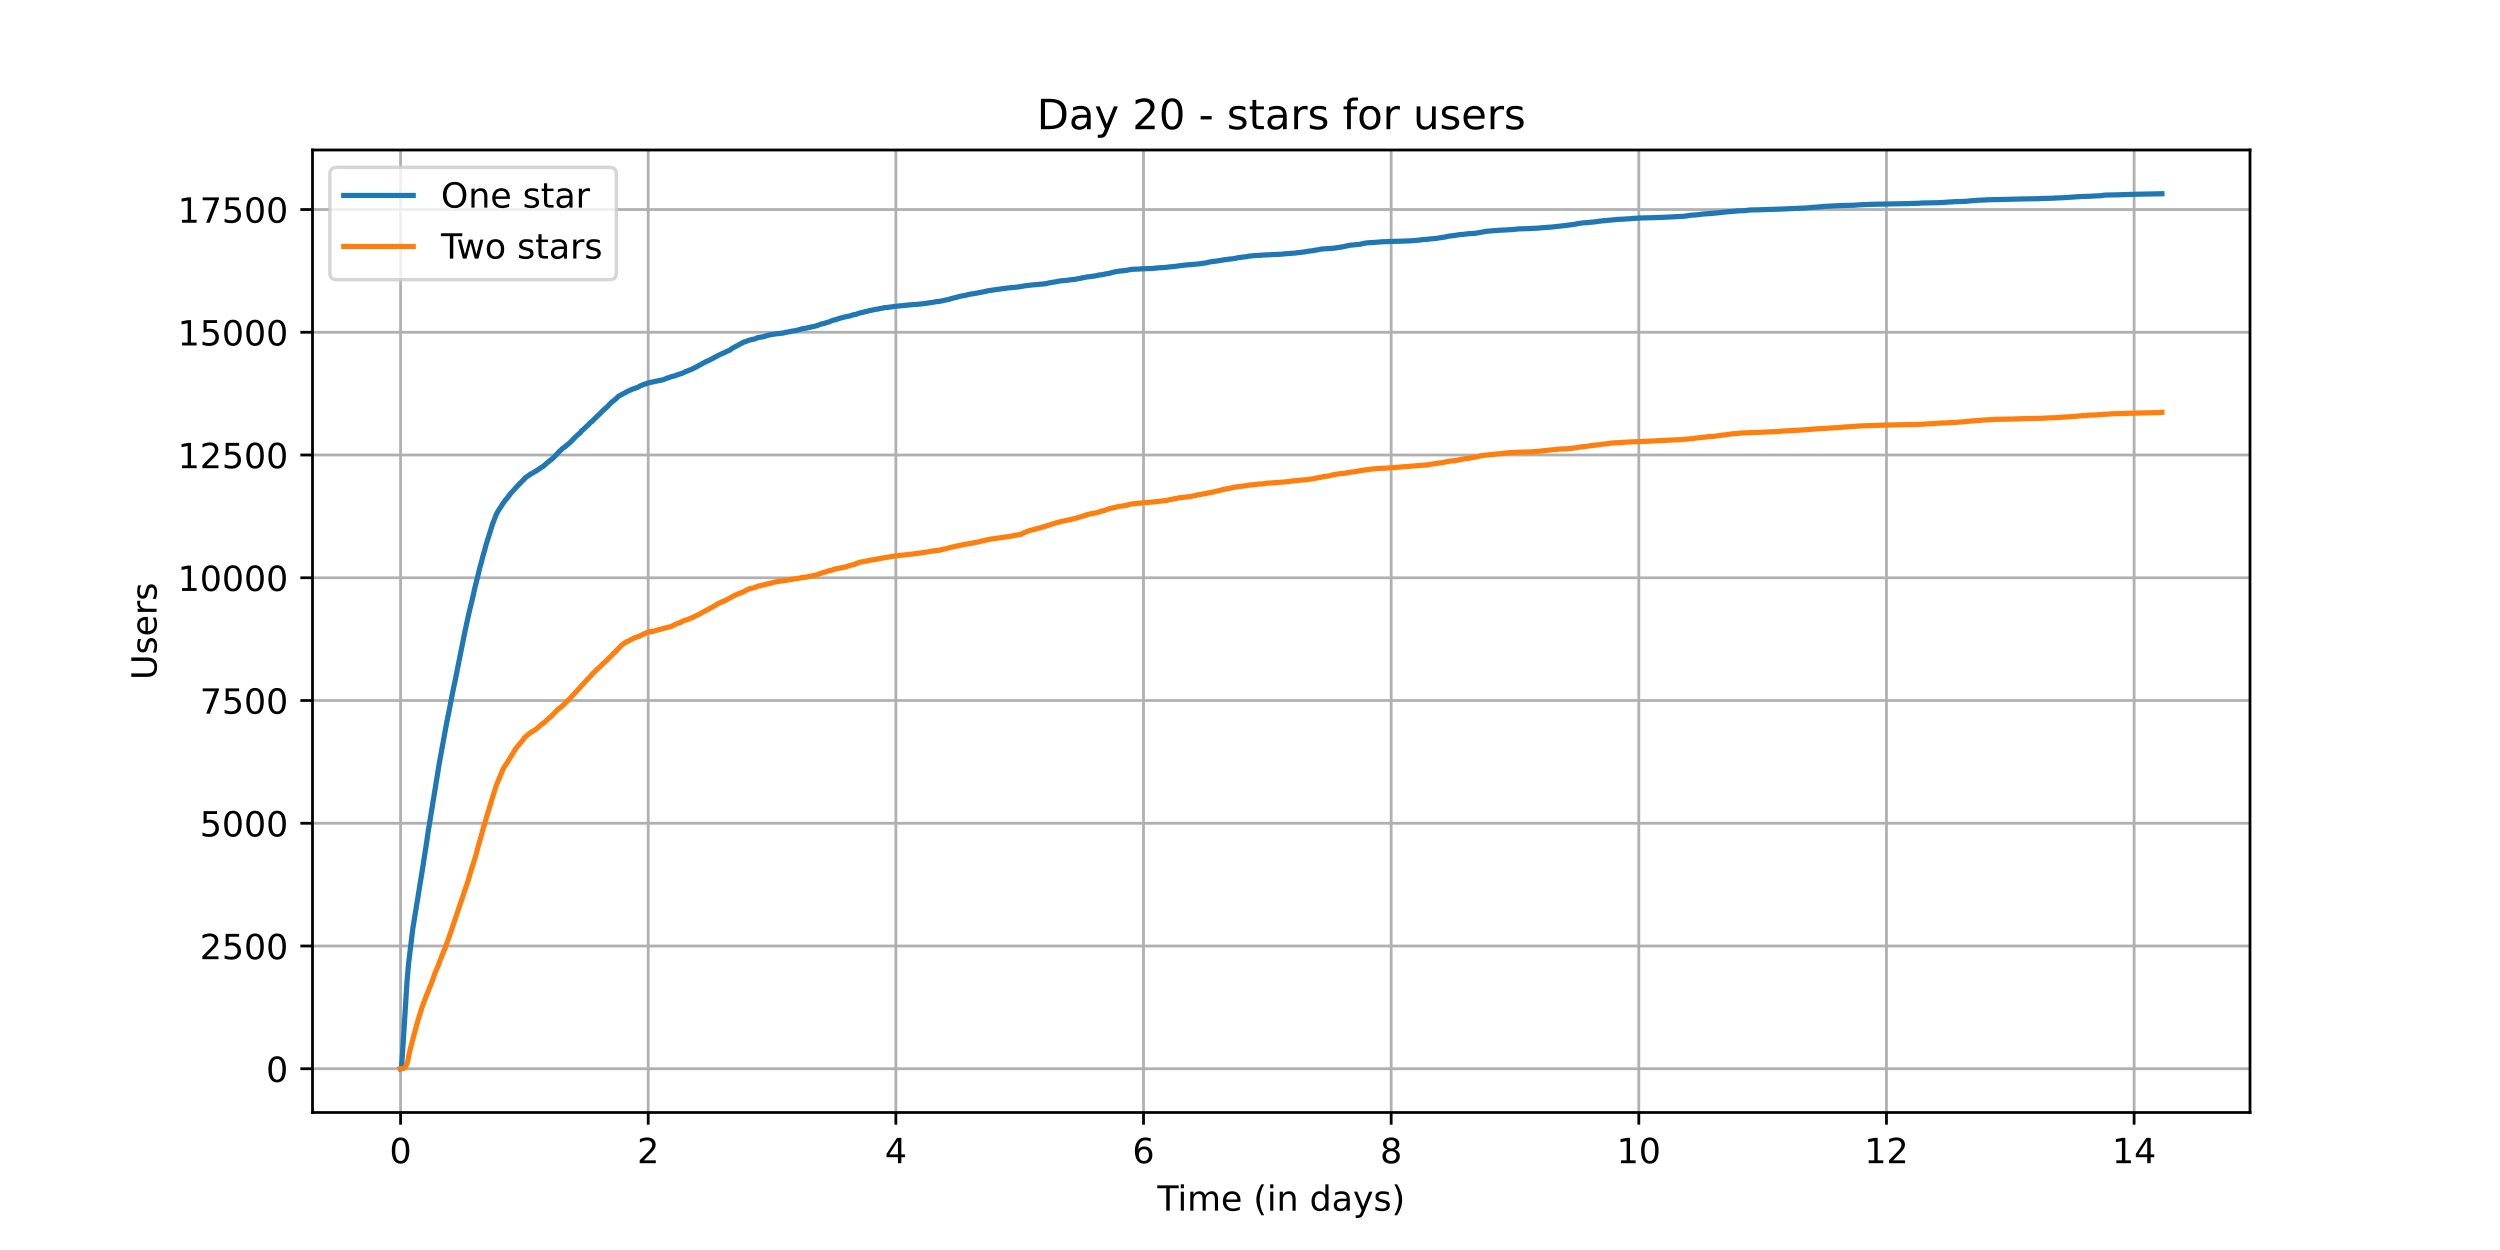 <?xml version="1.0" encoding="utf-8" standalone="no"?>
<!DOCTYPE svg PUBLIC "-//W3C//DTD SVG 1.1//EN"
  "http://www.w3.org/Graphics/SVG/1.1/DTD/svg11.dtd">
<!-- Created with matplotlib (https://matplotlib.org/) -->
<svg height="360pt" version="1.1" viewBox="0 0 720 360" width="720pt" xmlns="http://www.w3.org/2000/svg" xmlns:xlink="http://www.w3.org/1999/xlink">
 <defs>
  <style type="text/css">*{stroke-linecap:butt;stroke-linejoin:round;}</style>
 </defs>
 <g id="figure_1">
  <g id="patch_1">
   <path d="M 0 360 
L 720 360 
L 720 0 
L 0 0 
z
" style="fill:#ffffff;"/>
  </g>
  <g id="axes_1">
   <g id="patch_2">
    <path d="M 90 320.4 
L 648 320.4 
L 648 43.2 
L 90 43.2 
z
" style="fill:#ffffff;"/>
   </g>
   <g id="matplotlib.axis_1">
    <g id="xtick_1">
     <g id="line2d_1">
      <path clip-path="url(#p7d6aa1e57a)" d="M 115.364 320.4 
L 115.364 43.2 
" style="fill:none;stroke:#b0b0b0;stroke-linecap:square;stroke-width:0.8;"/>
     </g>
     <g id="line2d_2">
      <defs>
       <path d="M 0 0 
L 0 3.5 
" id="m894e9e14ab" style="stroke:#000000;stroke-width:0.8;"/>
      </defs>
      <g>
       <use style="stroke:#000000;stroke-width:0.8;" x="115.364" xlink:href="#m894e9e14ab" y="320.4"/>
      </g>
     </g>
     <g id="text_1">
      <!-- 0 -->
      <g transform="translate(112.182 334.998)scale(0.1 -0.1)">
       <defs>
        <path d="M 31.781 66.406 
Q 24.172 66.406 20.328 58.906 
Q 16.5 51.422 16.5 36.375 
Q 16.5 21.391 20.328 13.891 
Q 24.172 6.391 31.781 6.391 
Q 39.453 6.391 43.281 13.891 
Q 47.125 21.391 47.125 36.375 
Q 47.125 51.422 43.281 58.906 
Q 39.453 66.406 31.781 66.406 
z
M 31.781 74.219 
Q 44.047 74.219 50.516 64.516 
Q 56.984 54.828 56.984 36.375 
Q 56.984 17.969 50.516 8.266 
Q 44.047 -1.422 31.781 -1.422 
Q 19.531 -1.422 13.062 8.266 
Q 6.594 17.969 6.594 36.375 
Q 6.594 54.828 13.062 64.516 
Q 19.531 74.219 31.781 74.219 
z
" id="DejaVuSans-48"/>
       </defs>
       <use xlink:href="#DejaVuSans-48"/>
      </g>
     </g>
    </g>
    <g id="xtick_2">
     <g id="line2d_3">
      <path clip-path="url(#p7d6aa1e57a)" d="M 186.687 320.4 
L 186.687 43.2 
" style="fill:none;stroke:#b0b0b0;stroke-linecap:square;stroke-width:0.8;"/>
     </g>
     <g id="line2d_4">
      <g>
       <use style="stroke:#000000;stroke-width:0.8;" x="186.687" xlink:href="#m894e9e14ab" y="320.4"/>
      </g>
     </g>
     <g id="text_2">
      <!-- 2 -->
      <g transform="translate(183.505 334.998)scale(0.1 -0.1)">
       <defs>
        <path d="M 19.188 8.297 
L 53.609 8.297 
L 53.609 0 
L 7.328 0 
L 7.328 8.297 
Q 12.938 14.109 22.625 23.891 
Q 32.328 33.688 34.812 36.531 
Q 39.547 41.844 41.422 45.531 
Q 43.312 49.219 43.312 52.781 
Q 43.312 58.594 39.234 62.25 
Q 35.156 65.922 28.609 65.922 
Q 23.969 65.922 18.812 64.312 
Q 13.672 62.703 7.812 59.422 
L 7.812 69.391 
Q 13.766 71.781 18.938 73 
Q 24.125 74.219 28.422 74.219 
Q 39.75 74.219 46.484 68.547 
Q 53.219 62.891 53.219 53.422 
Q 53.219 48.922 51.531 44.891 
Q 49.859 40.875 45.406 35.406 
Q 44.188 33.984 37.641 27.219 
Q 31.109 20.453 19.188 8.297 
z
" id="DejaVuSans-50"/>
       </defs>
       <use xlink:href="#DejaVuSans-50"/>
      </g>
     </g>
    </g>
    <g id="xtick_3">
     <g id="line2d_5">
      <path clip-path="url(#p7d6aa1e57a)" d="M 258.009 320.4 
L 258.009 43.2 
" style="fill:none;stroke:#b0b0b0;stroke-linecap:square;stroke-width:0.8;"/>
     </g>
     <g id="line2d_6">
      <g>
       <use style="stroke:#000000;stroke-width:0.8;" x="258.009" xlink:href="#m894e9e14ab" y="320.4"/>
      </g>
     </g>
     <g id="text_3">
      <!-- 4 -->
      <g transform="translate(254.828 334.998)scale(0.1 -0.1)">
       <defs>
        <path d="M 37.797 64.312 
L 12.891 25.391 
L 37.797 25.391 
z
M 35.203 72.906 
L 47.609 72.906 
L 47.609 25.391 
L 58.016 25.391 
L 58.016 17.188 
L 47.609 17.188 
L 47.609 0 
L 37.797 0 
L 37.797 17.188 
L 4.891 17.188 
L 4.891 26.703 
z
" id="DejaVuSans-52"/>
       </defs>
       <use xlink:href="#DejaVuSans-52"/>
      </g>
     </g>
    </g>
    <g id="xtick_4">
     <g id="line2d_7">
      <path clip-path="url(#p7d6aa1e57a)" d="M 329.332 320.4 
L 329.332 43.2 
" style="fill:none;stroke:#b0b0b0;stroke-linecap:square;stroke-width:0.8;"/>
     </g>
     <g id="line2d_8">
      <g>
       <use style="stroke:#000000;stroke-width:0.8;" x="329.332" xlink:href="#m894e9e14ab" y="320.4"/>
      </g>
     </g>
     <g id="text_4">
      <!-- 6 -->
      <g transform="translate(326.151 334.998)scale(0.1 -0.1)">
       <defs>
        <path d="M 33.016 40.375 
Q 26.375 40.375 22.484 35.828 
Q 18.609 31.297 18.609 23.391 
Q 18.609 15.531 22.484 10.953 
Q 26.375 6.391 33.016 6.391 
Q 39.656 6.391 43.531 10.953 
Q 47.406 15.531 47.406 23.391 
Q 47.406 31.297 43.531 35.828 
Q 39.656 40.375 33.016 40.375 
z
M 52.594 71.297 
L 52.594 62.312 
Q 48.875 64.062 45.094 64.984 
Q 41.312 65.922 37.594 65.922 
Q 27.828 65.922 22.672 59.328 
Q 17.531 52.734 16.797 39.406 
Q 19.672 43.656 24.016 45.922 
Q 28.375 48.188 33.594 48.188 
Q 44.578 48.188 50.953 41.516 
Q 57.328 34.859 57.328 23.391 
Q 57.328 12.156 50.688 5.359 
Q 44.047 -1.422 33.016 -1.422 
Q 20.359 -1.422 13.672 8.266 
Q 6.984 17.969 6.984 36.375 
Q 6.984 53.656 15.188 63.938 
Q 23.391 74.219 37.203 74.219 
Q 40.922 74.219 44.703 73.484 
Q 48.484 72.75 52.594 71.297 
z
" id="DejaVuSans-54"/>
       </defs>
       <use xlink:href="#DejaVuSans-54"/>
      </g>
     </g>
    </g>
    <g id="xtick_5">
     <g id="line2d_9">
      <path clip-path="url(#p7d6aa1e57a)" d="M 400.655 320.4 
L 400.655 43.2 
" style="fill:none;stroke:#b0b0b0;stroke-linecap:square;stroke-width:0.8;"/>
     </g>
     <g id="line2d_10">
      <g>
       <use style="stroke:#000000;stroke-width:0.8;" x="400.655" xlink:href="#m894e9e14ab" y="320.4"/>
      </g>
     </g>
     <g id="text_5">
      <!-- 8 -->
      <g transform="translate(397.474 334.998)scale(0.1 -0.1)">
       <defs>
        <path d="M 31.781 34.625 
Q 24.75 34.625 20.719 30.859 
Q 16.703 27.094 16.703 20.516 
Q 16.703 13.922 20.719 10.156 
Q 24.75 6.391 31.781 6.391 
Q 38.812 6.391 42.859 10.172 
Q 46.922 13.969 46.922 20.516 
Q 46.922 27.094 42.891 30.859 
Q 38.875 34.625 31.781 34.625 
z
M 21.922 38.812 
Q 15.578 40.375 12.031 44.719 
Q 8.5 49.078 8.5 55.328 
Q 8.5 64.062 14.719 69.141 
Q 20.953 74.219 31.781 74.219 
Q 42.672 74.219 48.875 69.141 
Q 55.078 64.062 55.078 55.328 
Q 55.078 49.078 51.531 44.719 
Q 48 40.375 41.703 38.812 
Q 48.828 37.156 52.797 32.312 
Q 56.781 27.484 56.781 20.516 
Q 56.781 9.906 50.312 4.234 
Q 43.844 -1.422 31.781 -1.422 
Q 19.734 -1.422 13.25 4.234 
Q 6.781 9.906 6.781 20.516 
Q 6.781 27.484 10.781 32.312 
Q 14.797 37.156 21.922 38.812 
z
M 18.312 54.391 
Q 18.312 48.734 21.844 45.562 
Q 25.391 42.391 31.781 42.391 
Q 38.141 42.391 41.719 45.562 
Q 45.312 48.734 45.312 54.391 
Q 45.312 60.062 41.719 63.234 
Q 38.141 66.406 31.781 66.406 
Q 25.391 66.406 21.844 63.234 
Q 18.312 60.062 18.312 54.391 
z
" id="DejaVuSans-56"/>
       </defs>
       <use xlink:href="#DejaVuSans-56"/>
      </g>
     </g>
    </g>
    <g id="xtick_6">
     <g id="line2d_11">
      <path clip-path="url(#p7d6aa1e57a)" d="M 471.978 320.4 
L 471.978 43.2 
" style="fill:none;stroke:#b0b0b0;stroke-linecap:square;stroke-width:0.8;"/>
     </g>
     <g id="line2d_12">
      <g>
       <use style="stroke:#000000;stroke-width:0.8;" x="471.978" xlink:href="#m894e9e14ab" y="320.4"/>
      </g>
     </g>
     <g id="text_6">
      <!-- 10 -->
      <g transform="translate(465.616 334.998)scale(0.1 -0.1)">
       <defs>
        <path d="M 12.406 8.297 
L 28.516 8.297 
L 28.516 63.922 
L 10.984 60.406 
L 10.984 69.391 
L 28.422 72.906 
L 38.281 72.906 
L 38.281 8.297 
L 54.391 8.297 
L 54.391 0 
L 12.406 0 
z
" id="DejaVuSans-49"/>
       </defs>
       <use xlink:href="#DejaVuSans-49"/>
       <use x="63.623" xlink:href="#DejaVuSans-48"/>
      </g>
     </g>
    </g>
    <g id="xtick_7">
     <g id="line2d_13">
      <path clip-path="url(#p7d6aa1e57a)" d="M 543.301 320.4 
L 543.301 43.2 
" style="fill:none;stroke:#b0b0b0;stroke-linecap:square;stroke-width:0.8;"/>
     </g>
     <g id="line2d_14">
      <g>
       <use style="stroke:#000000;stroke-width:0.8;" x="543.301" xlink:href="#m894e9e14ab" y="320.4"/>
      </g>
     </g>
     <g id="text_7">
      <!-- 12 -->
      <g transform="translate(536.939 334.998)scale(0.1 -0.1)">
       <use xlink:href="#DejaVuSans-49"/>
       <use x="63.623" xlink:href="#DejaVuSans-50"/>
      </g>
     </g>
    </g>
    <g id="xtick_8">
     <g id="line2d_15">
      <path clip-path="url(#p7d6aa1e57a)" d="M 614.624 320.4 
L 614.624 43.2 
" style="fill:none;stroke:#b0b0b0;stroke-linecap:square;stroke-width:0.8;"/>
     </g>
     <g id="line2d_16">
      <g>
       <use style="stroke:#000000;stroke-width:0.8;" x="614.624" xlink:href="#m894e9e14ab" y="320.4"/>
      </g>
     </g>
     <g id="text_8">
      <!-- 14 -->
      <g transform="translate(608.262 334.998)scale(0.1 -0.1)">
       <use xlink:href="#DejaVuSans-49"/>
       <use x="63.623" xlink:href="#DejaVuSans-52"/>
      </g>
     </g>
    </g>
    <g id="text_9">
     <!-- Time (in days) -->
     <g transform="translate(333.327 348.677)scale(0.1 -0.1)">
      <defs>
       <path d="M -0.297 72.906 
L 61.375 72.906 
L 61.375 64.594 
L 35.5 64.594 
L 35.5 0 
L 25.594 0 
L 25.594 64.594 
L -0.297 64.594 
z
" id="DejaVuSans-84"/>
       <path d="M 9.422 54.688 
L 18.406 54.688 
L 18.406 0 
L 9.422 0 
z
M 9.422 75.984 
L 18.406 75.984 
L 18.406 64.594 
L 9.422 64.594 
z
" id="DejaVuSans-105"/>
       <path d="M 52 44.188 
Q 55.375 50.25 60.062 53.125 
Q 64.75 56 71.094 56 
Q 79.641 56 84.281 50.016 
Q 88.922 44.047 88.922 33.016 
L 88.922 0 
L 79.891 0 
L 79.891 32.719 
Q 79.891 40.578 77.094 44.375 
Q 74.312 48.188 68.609 48.188 
Q 61.625 48.188 57.562 43.547 
Q 53.516 38.922 53.516 30.906 
L 53.516 0 
L 44.484 0 
L 44.484 32.719 
Q 44.484 40.625 41.703 44.406 
Q 38.922 48.188 33.109 48.188 
Q 26.219 48.188 22.156 43.531 
Q 18.109 38.875 18.109 30.906 
L 18.109 0 
L 9.078 0 
L 9.078 54.688 
L 18.109 54.688 
L 18.109 46.188 
Q 21.188 51.219 25.484 53.609 
Q 29.781 56 35.688 56 
Q 41.656 56 45.828 52.969 
Q 50 49.953 52 44.188 
z
" id="DejaVuSans-109"/>
       <path d="M 56.203 29.594 
L 56.203 25.203 
L 14.891 25.203 
Q 15.484 15.922 20.484 11.062 
Q 25.484 6.203 34.422 6.203 
Q 39.594 6.203 44.453 7.469 
Q 49.312 8.734 54.109 11.281 
L 54.109 2.781 
Q 49.266 0.734 44.188 -0.344 
Q 39.109 -1.422 33.891 -1.422 
Q 20.797 -1.422 13.156 6.188 
Q 5.516 13.812 5.516 26.812 
Q 5.516 40.234 12.766 48.109 
Q 20.016 56 32.328 56 
Q 43.359 56 49.781 48.891 
Q 56.203 41.797 56.203 29.594 
z
M 47.219 32.234 
Q 47.125 39.594 43.094 43.984 
Q 39.062 48.391 32.422 48.391 
Q 24.906 48.391 20.391 44.141 
Q 15.875 39.891 15.188 32.172 
z
" id="DejaVuSans-101"/>
       <path id="DejaVuSans-32"/>
       <path d="M 31 75.875 
Q 24.469 64.656 21.281 53.656 
Q 18.109 42.672 18.109 31.391 
Q 18.109 20.125 21.312 9.062 
Q 24.516 -2 31 -13.188 
L 23.188 -13.188 
Q 15.875 -1.703 12.234 9.375 
Q 8.594 20.453 8.594 31.391 
Q 8.594 42.281 12.203 53.312 
Q 15.828 64.359 23.188 75.875 
z
" id="DejaVuSans-40"/>
       <path d="M 54.891 33.016 
L 54.891 0 
L 45.906 0 
L 45.906 32.719 
Q 45.906 40.484 42.875 44.328 
Q 39.844 48.188 33.797 48.188 
Q 26.516 48.188 22.312 43.547 
Q 18.109 38.922 18.109 30.906 
L 18.109 0 
L 9.078 0 
L 9.078 54.688 
L 18.109 54.688 
L 18.109 46.188 
Q 21.344 51.125 25.703 53.562 
Q 30.078 56 35.797 56 
Q 45.219 56 50.047 50.172 
Q 54.891 44.344 54.891 33.016 
z
" id="DejaVuSans-110"/>
       <path d="M 45.406 46.391 
L 45.406 75.984 
L 54.391 75.984 
L 54.391 0 
L 45.406 0 
L 45.406 8.203 
Q 42.578 3.328 38.25 0.953 
Q 33.938 -1.422 27.875 -1.422 
Q 17.969 -1.422 11.734 6.484 
Q 5.516 14.406 5.516 27.297 
Q 5.516 40.188 11.734 48.094 
Q 17.969 56 27.875 56 
Q 33.938 56 38.25 53.625 
Q 42.578 51.266 45.406 46.391 
z
M 14.797 27.297 
Q 14.797 17.391 18.875 11.75 
Q 22.953 6.109 30.078 6.109 
Q 37.203 6.109 41.297 11.75 
Q 45.406 17.391 45.406 27.297 
Q 45.406 37.203 41.297 42.844 
Q 37.203 48.484 30.078 48.484 
Q 22.953 48.484 18.875 42.844 
Q 14.797 37.203 14.797 27.297 
z
" id="DejaVuSans-100"/>
       <path d="M 34.281 27.484 
Q 23.391 27.484 19.188 25 
Q 14.984 22.516 14.984 16.5 
Q 14.984 11.719 18.141 8.906 
Q 21.297 6.109 26.703 6.109 
Q 34.188 6.109 38.703 11.406 
Q 43.219 16.703 43.219 25.484 
L 43.219 27.484 
z
M 52.203 31.203 
L 52.203 0 
L 43.219 0 
L 43.219 8.297 
Q 40.141 3.328 35.547 0.953 
Q 30.953 -1.422 24.312 -1.422 
Q 15.922 -1.422 10.953 3.297 
Q 6 8.016 6 15.922 
Q 6 25.141 12.172 29.828 
Q 18.359 34.516 30.609 34.516 
L 43.219 34.516 
L 43.219 35.406 
Q 43.219 41.609 39.141 45 
Q 35.062 48.391 27.688 48.391 
Q 23 48.391 18.547 47.266 
Q 14.109 46.141 10.016 43.891 
L 10.016 52.203 
Q 14.938 54.109 19.578 55.047 
Q 24.219 56 28.609 56 
Q 40.484 56 46.344 49.844 
Q 52.203 43.703 52.203 31.203 
z
" id="DejaVuSans-97"/>
       <path d="M 32.172 -5.078 
Q 28.375 -14.844 24.75 -17.812 
Q 21.141 -20.797 15.094 -20.797 
L 7.906 -20.797 
L 7.906 -13.281 
L 13.188 -13.281 
Q 16.891 -13.281 18.938 -11.516 
Q 21 -9.766 23.484 -3.219 
L 25.094 0.875 
L 2.984 54.688 
L 12.5 54.688 
L 29.594 11.922 
L 46.688 54.688 
L 56.203 54.688 
z
" id="DejaVuSans-121"/>
       <path d="M 44.281 53.078 
L 44.281 44.578 
Q 40.484 46.531 36.375 47.5 
Q 32.281 48.484 27.875 48.484 
Q 21.188 48.484 17.844 46.438 
Q 14.5 44.391 14.5 40.281 
Q 14.5 37.156 16.891 35.375 
Q 19.281 33.594 26.516 31.984 
L 29.594 31.297 
Q 39.156 29.25 43.188 25.516 
Q 47.219 21.781 47.219 15.094 
Q 47.219 7.469 41.188 3.016 
Q 35.156 -1.422 24.609 -1.422 
Q 20.219 -1.422 15.453 -0.562 
Q 10.688 0.297 5.422 2 
L 5.422 11.281 
Q 10.406 8.688 15.234 7.391 
Q 20.062 6.109 24.812 6.109 
Q 31.156 6.109 34.562 8.281 
Q 37.984 10.453 37.984 14.406 
Q 37.984 18.062 35.516 20.016 
Q 33.062 21.969 24.703 23.781 
L 21.578 24.516 
Q 13.234 26.266 9.516 29.906 
Q 5.812 33.547 5.812 39.891 
Q 5.812 47.609 11.281 51.797 
Q 16.75 56 26.812 56 
Q 31.781 56 36.172 55.266 
Q 40.578 54.547 44.281 53.078 
z
" id="DejaVuSans-115"/>
       <path d="M 8.016 75.875 
L 15.828 75.875 
Q 23.141 64.359 26.781 53.312 
Q 30.422 42.281 30.422 31.391 
Q 30.422 20.453 26.781 9.375 
Q 23.141 -1.703 15.828 -13.188 
L 8.016 -13.188 
Q 14.5 -2 17.703 9.062 
Q 20.906 20.125 20.906 31.391 
Q 20.906 42.672 17.703 53.656 
Q 14.5 64.656 8.016 75.875 
z
" id="DejaVuSans-41"/>
      </defs>
      <use xlink:href="#DejaVuSans-84"/>
      <use x="57.959" xlink:href="#DejaVuSans-105"/>
      <use x="85.742" xlink:href="#DejaVuSans-109"/>
      <use x="183.154" xlink:href="#DejaVuSans-101"/>
      <use x="244.678" xlink:href="#DejaVuSans-32"/>
      <use x="276.465" xlink:href="#DejaVuSans-40"/>
      <use x="315.479" xlink:href="#DejaVuSans-105"/>
      <use x="343.262" xlink:href="#DejaVuSans-110"/>
      <use x="406.641" xlink:href="#DejaVuSans-32"/>
      <use x="438.428" xlink:href="#DejaVuSans-100"/>
      <use x="501.904" xlink:href="#DejaVuSans-97"/>
      <use x="563.184" xlink:href="#DejaVuSans-121"/>
      <use x="622.363" xlink:href="#DejaVuSans-115"/>
      <use x="674.463" xlink:href="#DejaVuSans-41"/>
     </g>
    </g>
   </g>
   <g id="matplotlib.axis_2">
    <g id="ytick_1">
     <g id="line2d_17">
      <path clip-path="url(#p7d6aa1e57a)" d="M 90 307.8 
L 648 307.8 
" style="fill:none;stroke:#b0b0b0;stroke-linecap:square;stroke-width:0.8;"/>
     </g>
     <g id="line2d_18">
      <defs>
       <path d="M 0 0 
L -3.5 0 
" id="m179e824d76" style="stroke:#000000;stroke-width:0.8;"/>
      </defs>
      <g>
       <use style="stroke:#000000;stroke-width:0.8;" x="90" xlink:href="#m179e824d76" y="307.8"/>
      </g>
     </g>
     <g id="text_10">
      <!-- 0 -->
      <g transform="translate(76.638 311.599)scale(0.1 -0.1)">
       <use xlink:href="#DejaVuSans-48"/>
      </g>
     </g>
    </g>
    <g id="ytick_2">
     <g id="line2d_19">
      <path clip-path="url(#p7d6aa1e57a)" d="M 90 272.448 
L 648 272.448 
" style="fill:none;stroke:#b0b0b0;stroke-linecap:square;stroke-width:0.8;"/>
     </g>
     <g id="line2d_20">
      <g>
       <use style="stroke:#000000;stroke-width:0.8;" x="90" xlink:href="#m179e824d76" y="272.448"/>
      </g>
     </g>
     <g id="text_11">
      <!-- 2500 -->
      <g transform="translate(57.55 276.248)scale(0.1 -0.1)">
       <defs>
        <path d="M 10.797 72.906 
L 49.516 72.906 
L 49.516 64.594 
L 19.828 64.594 
L 19.828 46.734 
Q 21.969 47.469 24.109 47.828 
Q 26.266 48.188 28.422 48.188 
Q 40.625 48.188 47.75 41.5 
Q 54.891 34.812 54.891 23.391 
Q 54.891 11.625 47.562 5.094 
Q 40.234 -1.422 26.906 -1.422 
Q 22.312 -1.422 17.547 -0.641 
Q 12.797 0.141 7.719 1.703 
L 7.719 11.625 
Q 12.109 9.234 16.797 8.062 
Q 21.484 6.891 26.703 6.891 
Q 35.156 6.891 40.078 11.328 
Q 45.016 15.766 45.016 23.391 
Q 45.016 31 40.078 35.438 
Q 35.156 39.891 26.703 39.891 
Q 22.75 39.891 18.812 39.016 
Q 14.891 38.141 10.797 36.281 
z
" id="DejaVuSans-53"/>
       </defs>
       <use xlink:href="#DejaVuSans-50"/>
       <use x="63.623" xlink:href="#DejaVuSans-53"/>
       <use x="127.246" xlink:href="#DejaVuSans-48"/>
       <use x="190.869" xlink:href="#DejaVuSans-48"/>
      </g>
     </g>
    </g>
    <g id="ytick_3">
     <g id="line2d_21">
      <path clip-path="url(#p7d6aa1e57a)" d="M 90 237.097 
L 648 237.097 
" style="fill:none;stroke:#b0b0b0;stroke-linecap:square;stroke-width:0.8;"/>
     </g>
     <g id="line2d_22">
      <g>
       <use style="stroke:#000000;stroke-width:0.8;" x="90" xlink:href="#m179e824d76" y="237.097"/>
      </g>
     </g>
     <g id="text_12">
      <!-- 5000 -->
      <g transform="translate(57.55 240.896)scale(0.1 -0.1)">
       <use xlink:href="#DejaVuSans-53"/>
       <use x="63.623" xlink:href="#DejaVuSans-48"/>
       <use x="127.246" xlink:href="#DejaVuSans-48"/>
       <use x="190.869" xlink:href="#DejaVuSans-48"/>
      </g>
     </g>
    </g>
    <g id="ytick_4">
     <g id="line2d_23">
      <path clip-path="url(#p7d6aa1e57a)" d="M 90 201.745 
L 648 201.745 
" style="fill:none;stroke:#b0b0b0;stroke-linecap:square;stroke-width:0.8;"/>
     </g>
     <g id="line2d_24">
      <g>
       <use style="stroke:#000000;stroke-width:0.8;" x="90" xlink:href="#m179e824d76" y="201.745"/>
      </g>
     </g>
     <g id="text_13">
      <!-- 7500 -->
      <g transform="translate(57.55 205.545)scale(0.1 -0.1)">
       <defs>
        <path d="M 8.203 72.906 
L 55.078 72.906 
L 55.078 68.703 
L 28.609 0 
L 18.312 0 
L 43.219 64.594 
L 8.203 64.594 
z
" id="DejaVuSans-55"/>
       </defs>
       <use xlink:href="#DejaVuSans-55"/>
       <use x="63.623" xlink:href="#DejaVuSans-53"/>
       <use x="127.246" xlink:href="#DejaVuSans-48"/>
       <use x="190.869" xlink:href="#DejaVuSans-48"/>
      </g>
     </g>
    </g>
    <g id="ytick_5">
     <g id="line2d_25">
      <path clip-path="url(#p7d6aa1e57a)" d="M 90 166.394 
L 648 166.394 
" style="fill:none;stroke:#b0b0b0;stroke-linecap:square;stroke-width:0.8;"/>
     </g>
     <g id="line2d_26">
      <g>
       <use style="stroke:#000000;stroke-width:0.8;" x="90" xlink:href="#m179e824d76" y="166.394"/>
      </g>
     </g>
     <g id="text_14">
      <!-- 10000 -->
      <g transform="translate(51.188 170.193)scale(0.1 -0.1)">
       <use xlink:href="#DejaVuSans-49"/>
       <use x="63.623" xlink:href="#DejaVuSans-48"/>
       <use x="127.246" xlink:href="#DejaVuSans-48"/>
       <use x="190.869" xlink:href="#DejaVuSans-48"/>
       <use x="254.492" xlink:href="#DejaVuSans-48"/>
      </g>
     </g>
    </g>
    <g id="ytick_6">
     <g id="line2d_27">
      <path clip-path="url(#p7d6aa1e57a)" d="M 90 131.042 
L 648 131.042 
" style="fill:none;stroke:#b0b0b0;stroke-linecap:square;stroke-width:0.8;"/>
     </g>
     <g id="line2d_28">
      <g>
       <use style="stroke:#000000;stroke-width:0.8;" x="90" xlink:href="#m179e824d76" y="131.042"/>
      </g>
     </g>
     <g id="text_15">
      <!-- 12500 -->
      <g transform="translate(51.188 134.841)scale(0.1 -0.1)">
       <use xlink:href="#DejaVuSans-49"/>
       <use x="63.623" xlink:href="#DejaVuSans-50"/>
       <use x="127.246" xlink:href="#DejaVuSans-53"/>
       <use x="190.869" xlink:href="#DejaVuSans-48"/>
       <use x="254.492" xlink:href="#DejaVuSans-48"/>
      </g>
     </g>
    </g>
    <g id="ytick_7">
     <g id="line2d_29">
      <path clip-path="url(#p7d6aa1e57a)" d="M 90 95.691 
L 648 95.691 
" style="fill:none;stroke:#b0b0b0;stroke-linecap:square;stroke-width:0.8;"/>
     </g>
     <g id="line2d_30">
      <g>
       <use style="stroke:#000000;stroke-width:0.8;" x="90" xlink:href="#m179e824d76" y="95.691"/>
      </g>
     </g>
     <g id="text_16">
      <!-- 15000 -->
      <g transform="translate(51.188 99.49)scale(0.1 -0.1)">
       <use xlink:href="#DejaVuSans-49"/>
       <use x="63.623" xlink:href="#DejaVuSans-53"/>
       <use x="127.246" xlink:href="#DejaVuSans-48"/>
       <use x="190.869" xlink:href="#DejaVuSans-48"/>
       <use x="254.492" xlink:href="#DejaVuSans-48"/>
      </g>
     </g>
    </g>
    <g id="ytick_8">
     <g id="line2d_31">
      <path clip-path="url(#p7d6aa1e57a)" d="M 90 60.339 
L 648 60.339 
" style="fill:none;stroke:#b0b0b0;stroke-linecap:square;stroke-width:0.8;"/>
     </g>
     <g id="line2d_32">
      <g>
       <use style="stroke:#000000;stroke-width:0.8;" x="90" xlink:href="#m179e824d76" y="60.339"/>
      </g>
     </g>
     <g id="text_17">
      <!-- 17500 -->
      <g transform="translate(51.188 64.138)scale(0.1 -0.1)">
       <use xlink:href="#DejaVuSans-49"/>
       <use x="63.623" xlink:href="#DejaVuSans-55"/>
       <use x="127.246" xlink:href="#DejaVuSans-53"/>
       <use x="190.869" xlink:href="#DejaVuSans-48"/>
       <use x="254.492" xlink:href="#DejaVuSans-48"/>
      </g>
     </g>
    </g>
    <g id="text_18">
     <!-- Users -->
     <g transform="translate(45.108 195.801)rotate(-90)scale(0.1 -0.1)">
      <defs>
       <path d="M 8.688 72.906 
L 18.609 72.906 
L 18.609 28.609 
Q 18.609 16.891 22.844 11.734 
Q 27.094 6.594 36.625 6.594 
Q 46.094 6.594 50.344 11.734 
Q 54.594 16.891 54.594 28.609 
L 54.594 72.906 
L 64.5 72.906 
L 64.5 27.391 
Q 64.5 13.141 57.438 5.859 
Q 50.391 -1.422 36.625 -1.422 
Q 22.797 -1.422 15.734 5.859 
Q 8.688 13.141 8.688 27.391 
z
" id="DejaVuSans-85"/>
       <path d="M 41.109 46.297 
Q 39.594 47.172 37.812 47.578 
Q 36.031 48 33.891 48 
Q 26.266 48 22.188 43.047 
Q 18.109 38.094 18.109 28.812 
L 18.109 0 
L 9.078 0 
L 9.078 54.688 
L 18.109 54.688 
L 18.109 46.188 
Q 20.953 51.172 25.484 53.578 
Q 30.031 56 36.531 56 
Q 37.453 56 38.578 55.875 
Q 39.703 55.766 41.062 55.516 
z
" id="DejaVuSans-114"/>
      </defs>
      <use xlink:href="#DejaVuSans-85"/>
      <use x="73.193" xlink:href="#DejaVuSans-115"/>
      <use x="125.293" xlink:href="#DejaVuSans-101"/>
      <use x="186.816" xlink:href="#DejaVuSans-114"/>
      <use x="227.93" xlink:href="#DejaVuSans-115"/>
     </g>
    </g>
   </g>
   <g id="line2d_33">
    <path clip-path="url(#p7d6aa1e57a)" d="M 115.364 307.8 
L 115.51 307.743 
L 115.657 307.192 
L 116.025 301.691 
L 117.228 282.658 
L 117.669 277.525 
L 118.872 267.542 
L 121.817 249.428 
L 122.038 247.929 
L 122.578 244.464 
L 122.676 243.899 
L 123.412 238.822 
L 123.51 238.327 
L 126.529 219.746 
L 128.615 208.307 
L 128.861 207.034 
L 129.401 204.446 
L 129.867 201.957 
L 130.75 197.531 
L 130.971 196.57 
L 133.818 182.274 
L 134.137 180.789 
L 135.119 176.306 
L 135.242 175.797 
L 135.488 174.793 
L 136.101 172.29 
L 136.886 168.755 
L 136.985 168.402 
L 137.745 165.376 
L 138.163 163.58 
L 138.629 161.939 
L 139.096 160.101 
L 139.636 158.263 
L 139.93 157.075 
L 140.47 155.336 
L 141.673 151.546 
L 141.771 151.164 
L 142.826 148.421 
L 142.998 148.053 
L 143.341 147.375 
L 144.765 145.155 
L 145.403 144.25 
L 145.698 143.84 
L 146.017 143.528 
L 146.213 143.274 
L 146.876 142.355 
L 146.949 142.256 
L 149.6 139.343 
L 149.722 139.272 
L 149.919 139.074 
L 150.213 138.777 
L 150.459 138.48 
L 150.925 138.084 
L 151.244 137.603 
L 151.489 137.505 
L 151.981 137.094 
L 152.128 137.01 
L 152.324 136.925 
L 152.471 136.854 
L 152.692 136.585 
L 152.938 136.515 
L 153.109 136.373 
L 153.306 136.274 
L 153.527 136.175 
L 153.674 136.09 
L 153.895 135.907 
L 154.116 135.822 
L 154.361 135.61 
L 154.631 135.525 
L 154.876 135.313 
L 156.423 134.295 
L 156.839 133.969 
L 156.938 133.87 
L 157.65 133.22 
L 157.821 133.135 
L 158.361 132.668 
L 158.903 132.258 
L 159.099 132.075 
L 159.247 131.976 
L 159.467 131.735 
L 161.161 129.953 
L 161.284 129.854 
L 161.676 129.501 
L 161.873 129.246 
L 162.953 128.511 
L 163.198 128.2 
L 163.394 128.101 
L 163.885 127.691 
L 163.983 127.606 
L 164.155 127.465 
L 165.726 125.838 
L 165.849 125.74 
L 166.216 125.4 
L 166.83 124.863 
L 166.977 124.778 
L 167.223 124.467 
L 167.272 124.41 
L 167.517 124.071 
L 167.64 123.986 
L 168.131 123.576 
L 168.229 123.477 
L 168.99 122.742 
L 169.137 122.643 
L 169.48 122.317 
L 169.702 122.021 
L 169.848 121.922 
L 170.021 121.724 
L 170.266 121.497 
L 170.437 121.441 
L 170.634 121.257 
L 170.757 121.087 
L 170.904 120.96 
L 172.082 119.772 
L 172.205 119.673 
L 172.623 119.306 
L 173.826 118.075 
L 174.267 117.693 
L 174.489 117.524 
L 174.71 117.298 
L 174.882 117.142 
L 175.201 116.845 
L 175.446 116.534 
L 176.281 115.728 
L 176.429 115.629 
L 177.018 115.176 
L 177.312 114.88 
L 177.435 114.809 
L 177.73 114.512 
L 177.975 114.257 
L 178.122 114.13 
L 181.043 112.56 
L 181.314 112.461 
L 182.222 112.051 
L 182.517 111.952 
L 182.86 111.868 
L 183.032 111.769 
L 183.498 111.613 
L 183.719 111.514 
L 183.965 111.401 
L 184.112 111.316 
L 184.308 111.175 
L 184.554 111.076 
L 184.775 110.991 
L 185.609 110.637 
L 186.051 110.538 
L 186.738 110.27 
L 187.082 110.185 
L 187.278 110.128 
L 187.573 110.086 
L 188.137 109.987 
L 188.603 109.845 
L 189.241 109.746 
L 189.634 109.633 
L 190.1 109.534 
L 190.346 109.52 
L 190.763 109.421 
L 191.205 109.28 
L 191.475 109.181 
L 192.211 108.87 
L 192.628 108.771 
L 193.463 108.417 
L 194.125 108.318 
L 194.837 108.035 
L 195.181 107.936 
L 195.745 107.724 
L 196.089 107.625 
L 196.555 107.47 
L 196.751 107.385 
L 196.898 107.314 
L 197.07 107.229 
L 197.267 107.088 
L 197.659 106.989 
L 198.567 106.579 
L 198.911 106.48 
L 199.131 106.395 
L 199.279 106.31 
L 199.475 106.225 
L 199.622 106.141 
L 199.819 106.013 
L 200.088 105.914 
L 203.5 104.062 
L 203.844 103.963 
L 206.691 102.464 
L 206.863 102.365 
L 208.09 101.771 
L 208.385 101.686 
L 208.655 101.545 
L 208.852 101.446 
L 209.956 100.923 
L 210.226 100.824 
L 210.742 100.414 
L 210.938 100.286 
L 214.351 98.462 
L 214.817 98.363 
L 215.603 98.024 
L 216.045 97.925 
L 216.56 97.755 
L 217.321 97.656 
L 217.616 97.487 
L 217.886 97.388 
L 218.131 97.274 
L 218.745 97.175 
L 218.917 97.119 
L 219.628 97.02 
L 219.801 96.977 
L 220.144 96.893 
L 220.316 96.836 
L 220.586 96.737 
L 221.003 96.624 
L 221.322 96.525 
L 221.69 96.426 
L 222.402 96.327 
L 222.696 96.27 
L 223.383 96.171 
L 223.678 96.129 
L 224.61 96.03 
L 224.88 96.002 
L 225.641 95.903 
L 226.156 95.733 
L 226.844 95.634 
L 226.991 95.578 
L 227.678 95.479 
L 228.144 95.337 
L 229.151 95.238 
L 229.617 95.083 
L 230.083 94.984 
L 230.279 94.913 
L 230.623 94.828 
L 230.77 94.757 
L 231.065 94.673 
L 231.237 94.63 
L 232.016 94.531 
L 234.84 93.909 
L 235.012 93.867 
L 235.307 93.768 
L 235.478 93.725 
L 236.337 93.357 
L 236.828 93.259 
L 237.147 93.188 
L 237.564 93.089 
L 238.178 92.848 
L 238.742 92.749 
L 238.988 92.622 
L 239.184 92.523 
L 239.871 92.24 
L 240.362 92.141 
L 240.705 92.057 
L 240.975 91.972 
L 241.196 91.873 
L 241.54 91.774 
L 242.031 91.618 
L 242.423 91.519 
L 242.644 91.434 
L 243.012 91.35 
L 243.479 91.251 
L 243.847 91.166 
L 244.387 91.067 
L 244.706 91.01 
L 244.977 90.911 
L 245.467 90.741 
L 245.811 90.642 
L 246.106 90.6 
L 246.572 90.515 
L 246.769 90.445 
L 246.99 90.346 
L 247.529 90.148 
L 248.094 90.049 
L 248.414 89.992 
L 248.757 89.893 
L 248.979 89.794 
L 249.617 89.695 
L 250.108 89.54 
L 250.525 89.441 
L 250.795 89.398 
L 251.212 89.313 
L 251.409 89.257 
L 251.851 89.158 
L 252.146 89.101 
L 252.907 89.002 
L 253.349 88.875 
L 254.036 88.776 
L 254.502 88.635 
L 255.681 88.536 
L 255.975 88.479 
L 256.859 88.38 
L 257.178 88.309 
L 258.037 88.21 
L 258.331 88.168 
L 259.509 88.069 
L 259.804 88.026 
L 260.884 87.942 
L 261.056 87.885 
L 262.307 87.786 
L 262.602 87.744 
L 264.172 87.645 
L 264.442 87.616 
L 265.448 87.517 
L 265.743 87.475 
L 266.504 87.376 
L 266.749 87.362 
L 267.338 87.263 
L 267.633 87.206 
L 268.541 87.107 
L 268.909 87.022 
L 269.375 86.938 
L 269.547 86.895 
L 270.553 86.796 
L 270.872 86.726 
L 271.314 86.641 
L 271.461 86.598 
L 271.952 86.499 
L 272.246 86.443 
L 272.664 86.344 
L 272.835 86.301 
L 273.375 86.202 
L 273.94 86.004 
L 274.308 85.905 
L 274.676 85.806 
L 275.192 85.707 
L 275.56 85.608 
L 275.879 85.509 
L 276.37 85.354 
L 277.008 85.255 
L 277.351 85.17 
L 277.965 85.099 
L 278.112 85.043 
L 278.456 84.944 
L 278.873 84.831 
L 279.389 84.732 
L 279.683 84.675 
L 280.371 84.59 
L 280.567 84.52 
L 281.402 84.421 
L 281.819 84.307 
L 282.31 84.209 
L 282.58 84.18 
L 282.998 84.095 
L 283.145 84.067 
L 283.611 83.968 
L 283.93 83.912 
L 284.127 83.813 
L 284.422 83.77 
L 285.085 83.671 
L 285.379 83.615 
L 286.116 83.516 
L 286.386 83.473 
L 286.95 83.374 
L 287.22 83.346 
L 288.03 83.247 
L 288.398 83.162 
L 289.405 83.063 
L 289.724 83.007 
L 290.436 82.922 
L 290.583 82.893 
L 291.835 82.794 
L 292.105 82.766 
L 293.111 82.667 
L 293.455 82.596 
L 294.191 82.512 
L 294.363 82.455 
L 294.952 82.356 
L 295.246 82.3 
L 296.056 82.215 
L 296.203 82.186 
L 297.16 82.087 
L 297.455 82.045 
L 298.781 81.946 
L 299.075 81.904 
L 300.204 81.805 
L 300.474 81.776 
L 301.382 81.677 
L 301.579 81.607 
L 301.947 81.508 
L 302.241 81.465 
L 302.585 81.395 
L 303.223 81.296 
L 303.517 81.253 
L 304.057 81.154 
L 304.401 81.083 
L 304.892 80.984 
L 305.186 80.928 
L 306.119 80.829 
L 306.389 80.801 
L 307.616 80.702 
L 307.788 80.659 
L 308.402 80.56 
L 308.647 80.546 
L 309.751 80.447 
L 310.217 80.306 
L 310.88 80.221 
L 311.052 80.178 
L 311.42 80.094 
L 311.592 80.051 
L 312.009 79.952 
L 312.254 79.938 
L 312.671 79.839 
L 313.015 79.768 
L 313.899 79.669 
L 314.218 79.613 
L 315.003 79.514 
L 315.249 79.5 
L 315.739 79.401 
L 316.083 79.33 
L 316.427 79.231 
L 316.722 79.174 
L 317.704 79.075 
L 318.097 78.962 
L 318.465 78.863 
L 318.735 78.835 
L 319.373 78.75 
L 319.57 78.694 
L 319.987 78.566 
L 320.306 78.467 
L 320.625 78.411 
L 321.018 78.312 
L 321.362 78.241 
L 321.927 78.185 
L 322.074 78.114 
L 323.007 78.015 
L 323.252 78.001 
L 324.16 77.902 
L 324.43 77.859 
L 324.897 77.76 
L 325.191 77.704 
L 325.731 77.605 
L 326.025 77.562 
L 328.381 77.463 
L 328.676 77.421 
L 332.038 77.322 
L 332.333 77.28 
L 333.216 77.181 
L 333.363 77.152 
L 335.106 77.053 
L 335.351 77.039 
L 336.308 76.94 
L 336.603 76.884 
L 337.879 76.785 
L 338.173 76.742 
L 339.008 76.643 
L 339.303 76.601 
L 339.818 76.502 
L 340.088 76.474 
L 341.07 76.375 
L 341.364 76.332 
L 342.542 76.233 
L 342.788 76.219 
L 343.941 76.12 
L 344.186 76.106 
L 345.144 76.007 
L 345.389 75.979 
L 346.052 75.88 
L 346.322 75.837 
L 347.107 75.738 
L 347.28 75.71 
L 347.795 75.611 
L 348.016 75.512 
L 348.679 75.413 
L 348.85 75.371 
L 349.145 75.314 
L 350.127 75.229 
L 350.299 75.173 
L 351.133 75.074 
L 351.428 75.031 
L 351.943 74.932 
L 352.262 74.876 
L 352.778 74.777 
L 353.023 74.763 
L 353.759 74.664 
L 353.931 74.635 
L 354.888 74.536 
L 355.183 74.494 
L 355.894 74.395 
L 356.385 74.239 
L 357.391 74.14 
L 357.784 74.041 
L 358.987 73.942 
L 359.33 73.858 
L 359.576 73.787 
L 359.723 73.744 
L 360.95 73.66 
L 361.122 73.617 
L 363.184 73.518 
L 363.478 73.462 
L 365.834 73.363 
L 366.104 73.334 
L 368.657 73.235 
L 368.902 73.221 
L 369.884 73.122 
L 370.154 73.094 
L 371.626 72.995 
L 371.921 72.953 
L 373.295 72.854 
L 373.639 72.783 
L 374.67 72.684 
L 374.965 72.641 
L 375.8 72.542 
L 376.119 72.472 
L 376.708 72.373 
L 377.002 72.316 
L 377.935 72.231 
L 378.106 72.189 
L 378.598 72.09 
L 378.917 72.019 
L 379.727 71.92 
L 380.169 71.793 
L 380.929 71.694 
L 381.175 71.68 
L 382.623 71.581 
L 382.868 71.567 
L 384.218 71.468 
L 384.562 71.397 
L 385.249 71.312 
L 385.396 71.284 
L 386.108 71.199 
L 386.304 71.128 
L 387.065 71.029 
L 387.532 70.888 
L 388.047 70.789 
L 388.194 70.761 
L 388.636 70.662 
L 388.931 70.605 
L 390.158 70.506 
L 390.452 70.464 
L 391.68 70.365 
L 392.023 70.28 
L 392.44 70.181 
L 392.637 70.11 
L 393.373 70.011 
L 393.692 69.941 
L 395.361 69.842 
L 395.607 69.827 
L 396.981 69.729 
L 397.276 69.686 
L 399.51 69.587 
L 399.779 69.559 
L 403.584 69.46 
L 403.829 69.446 
L 406.529 69.347 
L 406.799 69.318 
L 408.051 69.219 
L 408.345 69.177 
L 409.352 69.078 
L 409.524 69.021 
L 411.095 68.922 
L 411.364 68.894 
L 412.076 68.795 
L 412.322 68.781 
L 413.427 68.682 
L 413.721 68.64 
L 414.31 68.541 
L 414.605 68.498 
L 415.341 68.399 
L 415.66 68.329 
L 416.347 68.244 
L 416.568 68.159 
L 416.936 68.074 
L 417.084 68.032 
L 417.942 67.933 
L 418.212 67.904 
L 418.851 67.805 
L 419.121 67.777 
L 419.784 67.678 
L 420.152 67.593 
L 421.478 67.494 
L 421.65 67.466 
L 422.51 67.367 
L 422.804 67.31 
L 424.769 67.211 
L 425.113 67.127 
L 425.776 67.028 
L 426.07 66.971 
L 426.782 66.872 
L 427.175 66.773 
L 427.739 66.674 
L 428.083 66.603 
L 429.532 66.504 
L 429.703 66.462 
L 431.225 66.363 
L 431.519 66.321 
L 433.851 66.222 
L 433.998 66.193 
L 436.011 66.094 
L 436.355 66.024 
L 437.361 65.925 
L 437.607 65.911 
L 440.969 65.812 
L 441.239 65.783 
L 443.325 65.684 
L 443.62 65.628 
L 444.945 65.529 
L 445.215 65.5 
L 446.762 65.401 
L 447.056 65.359 
L 448.087 65.26 
L 448.381 65.204 
L 449.535 65.105 
L 449.854 65.034 
L 451.13 64.935 
L 451.474 64.85 
L 452.407 64.751 
L 452.701 64.709 
L 453.29 64.61 
L 453.56 64.581 
L 454.027 64.496 
L 454.198 64.44 
L 454.787 64.341 
L 455.057 64.313 
L 455.646 64.214 
L 455.892 64.2 
L 457.316 64.101 
L 457.61 64.058 
L 458.739 63.959 
L 458.911 63.931 
L 459.181 63.903 
L 459.919 63.804 
L 460.09 63.761 
L 461.146 63.662 
L 461.441 63.606 
L 462.717 63.507 
L 462.865 63.478 
L 463.871 63.379 
L 464.141 63.351 
L 465.467 63.252 
L 465.761 63.196 
L 467.848 63.097 
L 468.118 63.068 
L 469.86 62.969 
L 470.008 62.927 
L 471.799 62.828 
L 472.094 62.785 
L 476.315 62.686 
L 476.561 62.672 
L 479.433 62.573 
L 479.703 62.545 
L 482.01 62.446 
L 482.28 62.418 
L 484.44 62.319 
L 484.686 62.305 
L 485.717 62.206 
L 486.06 62.135 
L 486.6 62.036 
L 486.87 61.994 
L 488.392 61.895 
L 488.687 61.852 
L 489.742 61.753 
L 490.061 61.682 
L 491.19 61.584 
L 491.436 61.569 
L 493.105 61.47 
L 493.4 61.428 
L 494.406 61.329 
L 494.701 61.287 
L 495.831 61.202 
L 496.002 61.159 
L 496.297 61.117 
L 497.328 61.018 
L 497.599 60.99 
L 498.851 60.891 
L 499.096 60.876 
L 500.029 60.792 
L 500.201 60.749 
L 502.68 60.65 
L 502.975 60.608 
L 503.637 60.509 
L 503.908 60.481 
L 508.129 60.382 
L 508.399 60.353 
L 511.909 60.254 
L 512.154 60.24 
L 514.756 60.141 
L 515.026 60.113 
L 517.455 60.014 
L 517.701 60 
L 520.155 59.901 
L 520.425 59.872 
L 521.53 59.774 
L 521.799 59.731 
L 523.444 59.632 
L 523.714 59.604 
L 524.769 59.505 
L 525.088 59.448 
L 527.395 59.349 
L 527.665 59.321 
L 529.703 59.222 
L 529.924 59.208 
L 533.853 59.109 
L 534.098 59.095 
L 535.4 58.996 
L 535.645 58.982 
L 538.222 58.883 
L 538.492 58.854 
L 543.475 58.755 
L 543.72 58.741 
L 549.365 58.642 
L 549.61 58.628 
L 552.949 58.529 
L 553.268 58.473 
L 558.251 58.374 
L 558.496 58.359 
L 560.337 58.26 
L 560.631 58.218 
L 562.619 58.119 
L 562.889 58.091 
L 566.032 57.992 
L 566.302 57.964 
L 567.26 57.865 
L 567.53 57.836 
L 569.102 57.737 
L 569.274 57.695 
L 569.519 57.681 
L 571.876 57.582 
L 572.146 57.539 
L 576.932 57.44 
L 577.177 57.426 
L 581.497 57.327 
L 581.743 57.313 
L 587.486 57.214 
L 587.781 57.172 
L 591.537 57.073 
L 591.709 57.044 
L 594.066 56.945 
L 594.311 56.931 
L 595.882 56.832 
L 596.128 56.818 
L 597.502 56.719 
L 597.772 56.691 
L 599.687 56.592 
L 599.932 56.578 
L 602.535 56.493 
L 602.682 56.465 
L 604.99 56.366 
L 605.309 56.309 
L 606.045 56.21 
L 606.315 56.182 
L 610.978 56.083 
L 611.248 56.055 
L 614.954 55.956 
L 615.2 55.941 
L 620.624 55.842 
L 620.869 55.828 
L 622.636 55.8 
L 622.636 55.8 
" style="fill:none;stroke:#1f77b4;stroke-linecap:square;stroke-width:1.5;"/>
   </g>
   <g id="line2d_34">
    <path clip-path="url(#p7d6aa1e57a)" d="M 115.364 307.8 
L 116.27 307.701 
L 116.81 307.277 
L 116.884 307.065 
L 117.178 306.414 
L 117.252 306.188 
L 117.522 305.283 
L 117.817 303.515 
L 118.062 302.625 
L 118.283 301.649 
L 119.608 296.685 
L 119.682 296.346 
L 120.173 294.621 
L 120.516 293.419 
L 121.571 290.039 
L 121.866 289.205 
L 122.921 286.434 
L 123.019 286.25 
L 123.83 284.157 
L 124.075 283.591 
L 124.32 282.955 
L 124.835 281.541 
L 125.204 280.424 
L 125.719 279.264 
L 126.088 278.402 
L 126.652 276.832 
L 127.56 274.57 
L 127.855 273.891 
L 128.075 273.325 
L 128.198 273.042 
L 128.763 271.473 
L 129.008 270.836 
L 129.401 269.705 
L 134.849 253.557 
L 135.193 252.355 
L 135.88 250.021 
L 136.248 248.933 
L 136.567 247.943 
L 136.813 247.165 
L 137.083 246.175 
L 137.181 245.836 
L 137.794 243.488 
L 138.31 241.735 
L 139.439 237.592 
L 139.636 237.224 
L 140.004 235.739 
L 140.617 233.703 
L 142.851 226.421 
L 144.667 222.037 
L 144.863 221.486 
L 145.231 220.906 
L 145.943 219.874 
L 146.041 219.718 
L 148.618 215.433 
L 148.937 215.151 
L 149.403 214.571 
L 150.876 212.747 
L 151.072 212.422 
L 151.637 211.941 
L 152.103 211.545 
L 152.275 211.347 
L 152.52 211.248 
L 152.717 211.064 
L 154.557 209.89 
L 154.754 209.664 
L 154.901 209.565 
L 155.294 209.226 
L 155.883 208.703 
L 156.766 208.066 
L 157.527 207.359 
L 157.871 207.062 
L 158.19 206.723 
L 158.533 206.482 
L 158.68 206.383 
L 158.878 206.157 
L 159.173 205.86 
L 160.449 204.531 
L 160.547 204.446 
L 160.867 204.149 
L 161.039 204.064 
L 161.333 203.767 
L 161.627 203.584 
L 162.094 203.202 
L 163.174 202.113 
L 163.296 202.028 
L 163.664 201.604 
L 163.861 201.505 
L 163.983 201.321 
L 164.278 201.01 
L 164.376 200.911 
L 164.597 200.671 
L 168.057 196.867 
L 168.18 196.768 
L 168.572 196.287 
L 168.695 196.188 
L 170.291 194.505 
L 170.462 194.279 
L 170.659 194.025 
L 171.076 193.657 
L 171.272 193.473 
L 171.37 193.402 
L 171.641 193.049 
L 171.861 192.851 
L 172.009 192.752 
L 172.794 192.002 
L 173.113 191.706 
L 173.433 191.366 
L 173.727 191.069 
L 174.022 190.871 
L 174.12 190.786 
L 174.955 189.98 
L 175.029 189.896 
L 175.348 189.556 
L 176.183 188.764 
L 176.379 188.538 
L 176.698 188.17 
L 176.846 188.086 
L 177.214 187.647 
L 177.386 187.548 
L 177.607 187.308 
L 178.81 186.063 
L 178.884 185.964 
L 179.104 185.781 
L 179.693 185.328 
L 179.89 185.187 
L 180.012 185.088 
L 180.16 184.989 
L 180.283 184.946 
L 180.43 184.833 
L 180.724 184.734 
L 182.615 183.773 
L 182.885 183.674 
L 183.106 183.575 
L 183.4 183.476 
L 183.891 183.32 
L 184.21 183.249 
L 184.382 183.094 
L 185.708 182.443 
L 185.953 182.344 
L 186.836 181.963 
L 187.965 181.864 
L 188.383 181.736 
L 188.751 181.637 
L 189.217 181.482 
L 189.61 181.397 
L 189.757 181.326 
L 190.272 181.227 
L 190.812 181.043 
L 191.156 180.944 
L 191.475 180.874 
L 192.088 180.775 
L 192.604 180.605 
L 193.045 180.506 
L 193.733 180.237 
L 193.88 180.138 
L 195.009 179.601 
L 195.205 179.502 
L 195.549 179.431 
L 195.769 179.332 
L 196.776 178.866 
L 196.898 178.795 
L 197.07 178.682 
L 197.389 178.597 
L 197.561 178.555 
L 198.002 178.427 
L 198.223 178.328 
L 198.911 178.06 
L 199.205 177.961 
L 200.776 177.183 
L 201.07 177.084 
L 201.365 176.914 
L 201.536 176.815 
L 201.806 176.646 
L 202.003 176.547 
L 205.808 174.454 
L 206.053 174.369 
L 206.495 174.03 
L 207.967 173.294 
L 208.311 173.195 
L 208.532 173.082 
L 208.802 172.983 
L 211.675 171.442 
L 211.896 171.343 
L 212.141 171.23 
L 213.025 170.848 
L 213.369 170.749 
L 214.105 170.452 
L 214.326 170.381 
L 214.523 170.198 
L 215.676 169.646 
L 215.922 169.547 
L 216.266 169.462 
L 216.781 169.363 
L 217.076 169.307 
L 217.321 169.208 
L 218.23 168.812 
L 218.819 168.713 
L 219.261 168.586 
L 219.825 168.487 
L 220.242 168.373 
L 220.561 168.274 
L 220.905 168.19 
L 221.395 168.091 
L 221.69 168.048 
L 222.034 167.949 
L 222.475 167.822 
L 222.794 167.723 
L 223.187 167.624 
L 223.702 167.525 
L 223.874 167.497 
L 224.488 167.398 
L 224.782 167.355 
L 225.052 167.327 
L 225.813 167.228 
L 225.985 167.172 
L 226.868 167.073 
L 227.015 167.03 
L 227.384 166.945 
L 227.555 166.903 
L 228.488 166.804 
L 228.831 166.719 
L 229.568 166.634 
L 229.715 166.563 
L 230.574 166.464 
L 231.04 166.309 
L 232.292 166.21 
L 232.71 166.083 
L 233.2 165.984 
L 233.472 165.941 
L 234.791 165.658 
L 235.159 165.559 
L 235.405 165.545 
L 235.527 165.461 
L 235.773 165.333 
L 236.067 165.248 
L 236.288 165.149 
L 236.681 165.036 
L 236.902 164.951 
L 237.098 164.881 
L 237.589 164.782 
L 238.129 164.584 
L 238.325 164.527 
L 238.472 164.442 
L 239.012 164.343 
L 239.184 164.287 
L 239.675 164.202 
L 239.871 164.075 
L 240.141 163.976 
L 240.362 163.891 
L 240.951 163.806 
L 241.147 163.735 
L 241.785 163.636 
L 242.129 163.552 
L 242.62 163.453 
L 242.939 163.382 
L 243.675 163.283 
L 243.945 163.141 
L 244.093 163.057 
L 244.265 163.014 
L 244.608 162.915 
L 244.78 162.859 
L 245.075 162.76 
L 245.369 162.703 
L 245.787 162.632 
L 245.934 162.562 
L 246.302 162.477 
L 246.547 162.335 
L 246.744 162.236 
L 247.235 162.081 
L 247.505 161.982 
L 247.923 161.855 
L 248.536 161.756 
L 248.88 161.685 
L 249.666 161.586 
L 250.108 161.459 
L 250.501 161.36 
L 250.795 161.317 
L 251.163 161.232 
L 252.097 161.133 
L 252.539 160.992 
L 253.275 160.893 
L 253.643 160.794 
L 254.355 160.695 
L 254.502 160.667 
L 254.969 160.568 
L 255.214 160.554 
L 255.951 160.455 
L 256.319 160.356 
L 256.834 160.257 
L 257.129 160.214 
L 258.061 160.115 
L 258.331 160.073 
L 258.871 159.974 
L 259.117 159.96 
L 260.172 159.861 
L 260.467 159.818 
L 261.326 159.719 
L 261.596 159.677 
L 262.676 159.578 
L 262.994 159.521 
L 263.804 159.422 
L 264.099 159.38 
L 264.982 159.281 
L 265.301 159.224 
L 265.767 159.14 
L 265.939 159.097 
L 266.896 158.998 
L 267.191 158.956 
L 267.682 158.857 
L 267.952 158.829 
L 268.246 158.73 
L 268.516 158.701 
L 269.179 158.602 
L 269.449 158.574 
L 270.48 158.475 
L 270.725 158.461 
L 270.995 158.362 
L 271.216 158.277 
L 271.707 158.178 
L 272.05 158.107 
L 272.492 158.008 
L 272.909 157.881 
L 273.327 157.782 
L 273.768 157.641 
L 274.357 157.542 
L 274.774 157.415 
L 275.314 157.316 
L 275.486 157.273 
L 275.854 157.188 
L 276.419 157.089 
L 276.762 157.004 
L 277.302 156.905 
L 277.769 156.764 
L 278.652 156.665 
L 279.02 156.58 
L 279.757 156.481 
L 280.101 156.396 
L 280.444 156.312 
L 280.641 156.255 
L 281.328 156.17 
L 281.525 156.114 
L 282.015 156.029 
L 282.237 155.93 
L 282.678 155.859 
L 282.826 155.788 
L 283.44 155.689 
L 283.636 155.619 
L 284.127 155.52 
L 284.495 155.435 
L 284.937 155.336 
L 285.207 155.308 
L 285.649 155.209 
L 285.919 155.18 
L 286.729 155.081 
L 287.073 154.996 
L 287.981 154.897 
L 288.3 154.841 
L 288.939 154.742 
L 289.233 154.685 
L 289.97 154.586 
L 290.264 154.544 
L 291.099 154.445 
L 291.467 154.346 
L 292.08 154.261 
L 292.277 154.134 
L 293.185 154.063 
L 293.332 153.992 
L 294.093 153.893 
L 294.412 153.681 
L 294.584 153.597 
L 294.853 153.455 
L 295.074 153.356 
L 295.786 153.073 
L 296.031 152.974 
L 296.228 152.918 
L 296.498 152.819 
L 296.866 152.72 
L 297.259 152.621 
L 297.651 152.522 
L 298.068 152.423 
L 298.609 152.239 
L 299.026 152.14 
L 299.394 152.055 
L 299.811 151.956 
L 300.351 151.758 
L 300.817 151.659 
L 301.504 151.391 
L 301.947 151.292 
L 302.389 151.15 
L 302.634 151.051 
L 303.125 150.896 
L 303.591 150.797 
L 303.812 150.712 
L 304.156 150.613 
L 304.352 150.542 
L 304.671 150.471 
L 304.916 150.372 
L 305.235 150.316 
L 305.481 150.231 
L 305.653 150.146 
L 306.413 150.047 
L 306.781 149.962 
L 307.199 149.863 
L 307.395 149.779 
L 308.18 149.68 
L 308.573 149.581 
L 308.892 149.496 
L 309.088 149.425 
L 309.506 149.326 
L 309.898 149.213 
L 310.266 149.114 
L 310.757 148.944 
L 311.174 148.845 
L 311.518 148.76 
L 311.788 148.676 
L 311.984 148.591 
L 312.426 148.492 
L 313.187 148.181 
L 313.678 148.082 
L 314.071 147.983 
L 314.66 147.884 
L 314.979 147.813 
L 315.592 147.714 
L 315.887 147.672 
L 316.157 147.587 
L 316.378 147.502 
L 316.943 147.304 
L 317.213 147.205 
L 317.557 147.134 
L 318.048 147.035 
L 318.539 146.866 
L 318.735 146.767 
L 318.956 146.668 
L 319.3 146.597 
L 319.545 146.498 
L 319.938 146.399 
L 320.38 146.3 
L 320.674 146.243 
L 321.067 146.144 
L 321.436 146.06 
L 321.804 145.961 
L 322.246 145.833 
L 323.056 145.748 
L 323.227 145.72 
L 323.89 145.621 
L 324.185 145.565 
L 324.602 145.48 
L 324.798 145.409 
L 325.044 145.31 
L 325.387 145.225 
L 326.124 145.126 
L 326.418 145.084 
L 327.498 144.999 
L 327.67 144.957 
L 328.823 144.858 
L 329.117 144.801 
L 330.614 144.702 
L 330.885 144.674 
L 332.185 144.575 
L 332.48 144.518 
L 333.437 144.419 
L 333.731 144.377 
L 334.762 144.278 
L 335.056 144.221 
L 336.112 144.136 
L 336.308 144.066 
L 336.529 143.967 
L 336.873 143.896 
L 337.535 143.797 
L 337.928 143.684 
L 338.493 143.585 
L 338.787 143.543 
L 339.327 143.444 
L 339.695 143.359 
L 340.628 143.26 
L 340.922 143.217 
L 341.708 143.118 
L 341.855 143.09 
L 342.886 143.005 
L 343.033 142.977 
L 343.303 142.878 
L 343.597 142.821 
L 344.309 142.722 
L 344.898 142.51 
L 345.708 142.411 
L 346.052 142.341 
L 346.568 142.242 
L 346.837 142.213 
L 347.378 142.128 
L 347.574 142.058 
L 348.016 141.959 
L 348.163 141.931 
L 348.752 141.832 
L 349.071 141.761 
L 349.562 141.676 
L 349.759 141.605 
L 350.151 141.506 
L 350.52 141.421 
L 351.059 141.322 
L 351.256 141.252 
L 351.526 141.153 
L 351.821 141.096 
L 352.189 140.997 
L 352.532 140.912 
L 353.048 140.813 
L 353.367 140.757 
L 354.005 140.658 
L 354.201 140.573 
L 354.888 140.474 
L 355.085 140.403 
L 355.6 140.304 
L 355.747 140.276 
L 356.385 140.177 
L 356.68 140.135 
L 357.735 140.036 
L 358.005 140.007 
L 358.471 139.908 
L 358.79 139.852 
L 359.6 139.753 
L 359.772 139.71 
L 360.729 139.611 
L 360.999 139.583 
L 362.005 139.484 
L 362.325 139.428 
L 363.969 139.329 
L 364.141 139.272 
L 364.73 139.173 
L 364.975 139.159 
L 366.472 139.06 
L 366.718 139.046 
L 368.117 138.947 
L 368.411 138.904 
L 369.982 138.805 
L 370.252 138.777 
L 371.258 138.678 
L 371.602 138.607 
L 372.363 138.508 
L 372.657 138.466 
L 373.983 138.367 
L 374.376 138.268 
L 376.364 138.169 
L 376.56 138.113 
L 377.174 138.014 
L 377.444 137.985 
L 378.279 137.886 
L 378.745 137.731 
L 379.432 137.632 
L 379.751 137.561 
L 380.414 137.462 
L 380.905 137.307 
L 381.666 137.208 
L 381.96 137.165 
L 382.77 137.066 
L 383.064 137.024 
L 383.31 136.925 
L 383.826 136.755 
L 384.488 136.656 
L 384.684 136.585 
L 385.543 136.486 
L 385.912 136.402 
L 387.433 136.303 
L 387.851 136.189 
L 388.391 136.09 
L 388.759 136.006 
L 389.716 135.907 
L 390.011 135.864 
L 390.649 135.765 
L 390.992 135.695 
L 391.508 135.596 
L 391.802 135.553 
L 392.612 135.454 
L 393.005 135.355 
L 393.938 135.256 
L 394.208 135.228 
L 394.797 135.129 
L 395.091 135.086 
L 396.171 134.987 
L 396.49 134.931 
L 399.141 134.832 
L 399.411 134.804 
L 400.884 134.705 
L 401.154 134.676 
L 402.725 134.577 
L 402.897 134.535 
L 404.148 134.436 
L 404.394 134.422 
L 405.866 134.323 
L 406.21 134.252 
L 407.904 134.153 
L 408.174 134.125 
L 409.45 134.026 
L 409.744 133.983 
L 411.045 133.885 
L 411.34 133.828 
L 411.953 133.729 
L 412.223 133.701 
L 412.788 133.602 
L 413.083 133.559 
L 413.377 133.517 
L 413.991 133.418 
L 414.261 133.39 
L 414.973 133.291 
L 415.243 133.248 
L 415.758 133.149 
L 416.052 133.107 
L 416.568 133.008 
L 417.01 132.881 
L 417.771 132.796 
L 417.942 132.753 
L 419.219 132.654 
L 419.636 132.541 
L 420.251 132.442 
L 420.643 132.343 
L 421.208 132.258 
L 421.38 132.216 
L 421.822 132.117 
L 422.117 132.075 
L 423.148 131.976 
L 423.492 131.891 
L 423.86 131.792 
L 424.13 131.749 
L 424.842 131.65 
L 425.137 131.608 
L 425.653 131.509 
L 426.193 131.325 
L 426.88 131.226 
L 427.249 131.141 
L 428.329 131.042 
L 428.599 131.014 
L 429.458 130.915 
L 429.728 130.887 
L 430.685 130.788 
L 430.955 130.759 
L 432.256 130.66 
L 432.428 130.618 
L 433.36 130.519 
L 433.63 130.491 
L 434.539 130.392 
L 434.809 130.363 
L 436.919 130.265 
L 437.189 130.236 
L 441.19 130.137 
L 441.509 130.081 
L 443.251 129.982 
L 443.62 129.897 
L 444.675 129.798 
L 444.945 129.77 
L 445.779 129.671 
L 446.049 129.642 
L 447.228 129.543 
L 447.522 129.501 
L 448.48 129.402 
L 448.676 129.345 
L 451.229 129.246 
L 451.474 129.232 
L 452.407 129.133 
L 452.676 129.105 
L 453.339 129.006 
L 453.609 128.964 
L 454.468 128.865 
L 454.836 128.78 
L 455.598 128.681 
L 455.892 128.638 
L 456.972 128.539 
L 457.267 128.497 
L 457.831 128.398 
L 458.126 128.356 
L 458.396 128.327 
L 459.231 128.228 
L 459.5 128.186 
L 460.483 128.087 
L 460.753 128.059 
L 461.244 127.96 
L 461.514 127.931 
L 462.496 127.832 
L 462.767 127.804 
L 463.38 127.705 
L 463.528 127.677 
L 464.485 127.578 
L 464.755 127.55 
L 466.817 127.465 
L 466.989 127.436 
L 468.314 127.337 
L 468.559 127.323 
L 471.038 127.224 
L 471.308 127.196 
L 474.082 127.097 
L 474.327 127.083 
L 476.585 126.984 
L 476.855 126.956 
L 479.065 126.857 
L 479.31 126.842 
L 481.323 126.743 
L 481.593 126.715 
L 484.121 126.616 
L 484.391 126.588 
L 484.71 126.531 
L 486.306 126.432 
L 486.576 126.404 
L 487.68 126.305 
L 488.049 126.206 
L 488.908 126.107 
L 489.153 126.093 
L 489.865 125.994 
L 490.135 125.966 
L 491.337 125.867 
L 491.731 125.768 
L 493.473 125.669 
L 493.768 125.626 
L 494.603 125.527 
L 494.971 125.443 
L 495.953 125.344 
L 496.273 125.287 
L 497.083 125.202 
L 497.279 125.131 
L 498.409 125.047 
L 498.581 124.962 
L 499.98 124.863 
L 500.226 124.849 
L 501.159 124.764 
L 501.33 124.721 
L 503.736 124.622 
L 504.005 124.594 
L 507.221 124.495 
L 507.466 124.481 
L 509.479 124.382 
L 509.724 124.368 
L 512.326 124.269 
L 512.62 124.226 
L 513.529 124.127 
L 513.774 124.113 
L 515.664 124.014 
L 515.909 124 
L 518.069 123.901 
L 518.339 123.873 
L 519.934 123.774 
L 520.204 123.746 
L 521.554 123.647 
L 521.849 123.604 
L 523.247 123.505 
L 523.518 123.477 
L 525.481 123.378 
L 525.726 123.364 
L 527.42 123.265 
L 527.592 123.237 
L 529.728 123.138 
L 529.998 123.109 
L 530.858 123.01 
L 531.128 122.982 
L 532.944 122.883 
L 533.239 122.841 
L 534.761 122.742 
L 535.031 122.713 
L 537.289 122.614 
L 537.535 122.6 
L 541.364 122.501 
L 541.511 122.473 
L 545.364 122.374 
L 545.61 122.36 
L 551.377 122.261 
L 551.623 122.247 
L 554.274 122.148 
L 554.544 122.105 
L 556.532 122.006 
L 556.802 121.978 
L 558.3 121.879 
L 558.545 121.865 
L 561.171 121.766 
L 561.49 121.709 
L 563.626 121.625 
L 563.797 121.582 
L 565.713 121.483 
L 565.909 121.412 
L 567.187 121.313 
L 567.481 121.271 
L 568.635 121.172 
L 568.905 121.144 
L 570.526 121.045 
L 570.82 121.002 
L 572.539 120.903 
L 572.784 120.889 
L 574.282 120.79 
L 574.527 120.776 
L 579.927 120.677 
L 580.172 120.663 
L 583.191 120.564 
L 583.436 120.55 
L 588.493 120.451 
L 588.787 120.408 
L 591.783 120.31 
L 591.93 120.281 
L 593.623 120.182 
L 593.894 120.154 
L 595.661 120.055 
L 595.931 120.027 
L 597.576 119.928 
L 597.846 119.899 
L 598.73 119.8 
L 599 119.772 
L 599.269 119.744 
L 601.086 119.645 
L 601.405 119.588 
L 603.861 119.489 
L 604.008 119.461 
L 605.481 119.362 
L 605.751 119.334 
L 607.665 119.235 
L 607.984 119.178 
L 612.034 119.079 
L 612.304 119.051 
L 616.059 118.952 
L 616.304 118.938 
L 621.385 118.839 
L 621.63 118.825 
L 622.636 118.754 
L 622.636 118.754 
" style="fill:none;stroke:#ff7f0e;stroke-linecap:square;stroke-width:1.5;"/>
   </g>
   <g id="patch_3">
    <path d="M 90 320.4 
L 90 43.2 
" style="fill:none;stroke:#000000;stroke-linecap:square;stroke-linejoin:miter;stroke-width:0.8;"/>
   </g>
   <g id="patch_4">
    <path d="M 648 320.4 
L 648 43.2 
" style="fill:none;stroke:#000000;stroke-linecap:square;stroke-linejoin:miter;stroke-width:0.8;"/>
   </g>
   <g id="patch_5">
    <path d="M 90 320.4 
L 648 320.4 
" style="fill:none;stroke:#000000;stroke-linecap:square;stroke-linejoin:miter;stroke-width:0.8;"/>
   </g>
   <g id="patch_6">
    <path d="M 90 43.2 
L 648 43.2 
" style="fill:none;stroke:#000000;stroke-linecap:square;stroke-linejoin:miter;stroke-width:0.8;"/>
   </g>
   <g id="text_19">
    <!-- Day 20 - stars for users -->
    <g transform="translate(298.609 37.2)scale(0.12 -0.12)">
     <defs>
      <path d="M 19.672 64.797 
L 19.672 8.109 
L 31.594 8.109 
Q 46.688 8.109 53.688 14.938 
Q 60.688 21.781 60.688 36.531 
Q 60.688 51.172 53.688 57.984 
Q 46.688 64.797 31.594 64.797 
z
M 9.812 72.906 
L 30.078 72.906 
Q 51.266 72.906 61.172 64.094 
Q 71.094 55.281 71.094 36.531 
Q 71.094 17.672 61.125 8.828 
Q 51.172 0 30.078 0 
L 9.812 0 
z
" id="DejaVuSans-68"/>
      <path d="M 4.891 31.391 
L 31.203 31.391 
L 31.203 23.391 
L 4.891 23.391 
z
" id="DejaVuSans-45"/>
      <path d="M 18.312 70.219 
L 18.312 54.688 
L 36.812 54.688 
L 36.812 47.703 
L 18.312 47.703 
L 18.312 18.016 
Q 18.312 11.328 20.141 9.422 
Q 21.969 7.516 27.594 7.516 
L 36.812 7.516 
L 36.812 0 
L 27.594 0 
Q 17.188 0 13.234 3.875 
Q 9.281 7.766 9.281 18.016 
L 9.281 47.703 
L 2.688 47.703 
L 2.688 54.688 
L 9.281 54.688 
L 9.281 70.219 
z
" id="DejaVuSans-116"/>
      <path d="M 37.109 75.984 
L 37.109 68.5 
L 28.516 68.5 
Q 23.688 68.5 21.797 66.547 
Q 19.922 64.594 19.922 59.516 
L 19.922 54.688 
L 34.719 54.688 
L 34.719 47.703 
L 19.922 47.703 
L 19.922 0 
L 10.891 0 
L 10.891 47.703 
L 2.297 47.703 
L 2.297 54.688 
L 10.891 54.688 
L 10.891 58.5 
Q 10.891 67.625 15.141 71.797 
Q 19.391 75.984 28.609 75.984 
z
" id="DejaVuSans-102"/>
      <path d="M 30.609 48.391 
Q 23.391 48.391 19.188 42.75 
Q 14.984 37.109 14.984 27.297 
Q 14.984 17.484 19.156 11.844 
Q 23.344 6.203 30.609 6.203 
Q 37.797 6.203 41.984 11.859 
Q 46.188 17.531 46.188 27.297 
Q 46.188 37.016 41.984 42.703 
Q 37.797 48.391 30.609 48.391 
z
M 30.609 56 
Q 42.328 56 49.016 48.375 
Q 55.719 40.766 55.719 27.297 
Q 55.719 13.875 49.016 6.219 
Q 42.328 -1.422 30.609 -1.422 
Q 18.844 -1.422 12.172 6.219 
Q 5.516 13.875 5.516 27.297 
Q 5.516 40.766 12.172 48.375 
Q 18.844 56 30.609 56 
z
" id="DejaVuSans-111"/>
      <path d="M 8.5 21.578 
L 8.5 54.688 
L 17.484 54.688 
L 17.484 21.922 
Q 17.484 14.156 20.5 10.266 
Q 23.531 6.391 29.594 6.391 
Q 36.859 6.391 41.078 11.031 
Q 45.312 15.672 45.312 23.688 
L 45.312 54.688 
L 54.297 54.688 
L 54.297 0 
L 45.312 0 
L 45.312 8.406 
Q 42.047 3.422 37.719 1 
Q 33.406 -1.422 27.688 -1.422 
Q 18.266 -1.422 13.375 4.438 
Q 8.5 10.297 8.5 21.578 
z
M 31.109 56 
z
" id="DejaVuSans-117"/>
     </defs>
     <use xlink:href="#DejaVuSans-68"/>
     <use x="77.002" xlink:href="#DejaVuSans-97"/>
     <use x="138.281" xlink:href="#DejaVuSans-121"/>
     <use x="197.461" xlink:href="#DejaVuSans-32"/>
     <use x="229.248" xlink:href="#DejaVuSans-50"/>
     <use x="292.871" xlink:href="#DejaVuSans-48"/>
     <use x="356.494" xlink:href="#DejaVuSans-32"/>
     <use x="388.281" xlink:href="#DejaVuSans-45"/>
     <use x="424.365" xlink:href="#DejaVuSans-32"/>
     <use x="456.152" xlink:href="#DejaVuSans-115"/>
     <use x="508.252" xlink:href="#DejaVuSans-116"/>
     <use x="547.461" xlink:href="#DejaVuSans-97"/>
     <use x="608.74" xlink:href="#DejaVuSans-114"/>
     <use x="649.854" xlink:href="#DejaVuSans-115"/>
     <use x="701.953" xlink:href="#DejaVuSans-32"/>
     <use x="733.74" xlink:href="#DejaVuSans-102"/>
     <use x="768.945" xlink:href="#DejaVuSans-111"/>
     <use x="830.127" xlink:href="#DejaVuSans-114"/>
     <use x="871.24" xlink:href="#DejaVuSans-32"/>
     <use x="903.027" xlink:href="#DejaVuSans-117"/>
     <use x="966.406" xlink:href="#DejaVuSans-115"/>
     <use x="1018.506" xlink:href="#DejaVuSans-101"/>
     <use x="1080.029" xlink:href="#DejaVuSans-114"/>
     <use x="1121.143" xlink:href="#DejaVuSans-115"/>
    </g>
   </g>
   <g id="legend_1">
    <g id="patch_7">
     <path d="M 97 80.556 
L 175.511 80.556 
Q 177.511 80.556 177.511 78.556 
L 177.511 50.2 
Q 177.511 48.2 175.511 48.2 
L 97 48.2 
Q 95 48.2 95 50.2 
L 95 78.556 
Q 95 80.556 97 80.556 
z
" style="fill:#ffffff;opacity:0.8;stroke:#cccccc;stroke-linejoin:miter;"/>
    </g>
    <g id="line2d_35">
     <path d="M 99 56.298 
L 119 56.298 
" style="fill:none;stroke:#1f77b4;stroke-linecap:square;stroke-width:1.5;"/>
    </g>
    <g id="line2d_36"/>
    <g id="text_20">
     <!-- One star -->
     <g transform="translate(127 59.798)scale(0.1 -0.1)">
      <defs>
       <path d="M 39.406 66.219 
Q 28.656 66.219 22.328 58.203 
Q 16.016 50.203 16.016 36.375 
Q 16.016 22.609 22.328 14.594 
Q 28.656 6.594 39.406 6.594 
Q 50.141 6.594 56.422 14.594 
Q 62.703 22.609 62.703 36.375 
Q 62.703 50.203 56.422 58.203 
Q 50.141 66.219 39.406 66.219 
z
M 39.406 74.219 
Q 54.734 74.219 63.906 63.938 
Q 73.094 53.656 73.094 36.375 
Q 73.094 19.141 63.906 8.859 
Q 54.734 -1.422 39.406 -1.422 
Q 24.031 -1.422 14.812 8.828 
Q 5.609 19.094 5.609 36.375 
Q 5.609 53.656 14.812 63.938 
Q 24.031 74.219 39.406 74.219 
z
" id="DejaVuSans-79"/>
      </defs>
      <use xlink:href="#DejaVuSans-79"/>
      <use x="78.711" xlink:href="#DejaVuSans-110"/>
      <use x="142.09" xlink:href="#DejaVuSans-101"/>
      <use x="203.613" xlink:href="#DejaVuSans-32"/>
      <use x="235.4" xlink:href="#DejaVuSans-115"/>
      <use x="287.5" xlink:href="#DejaVuSans-116"/>
      <use x="326.709" xlink:href="#DejaVuSans-97"/>
      <use x="387.988" xlink:href="#DejaVuSans-114"/>
     </g>
    </g>
    <g id="line2d_37">
     <path d="M 99 70.977 
L 119 70.977 
" style="fill:none;stroke:#ff7f0e;stroke-linecap:square;stroke-width:1.5;"/>
    </g>
    <g id="line2d_38"/>
    <g id="text_21">
     <!-- Two stars -->
     <g transform="translate(127 74.477)scale(0.1 -0.1)">
      <defs>
       <path d="M 4.203 54.688 
L 13.188 54.688 
L 24.422 12.016 
L 35.594 54.688 
L 46.188 54.688 
L 57.422 12.016 
L 68.609 54.688 
L 77.594 54.688 
L 63.281 0 
L 52.688 0 
L 40.922 44.828 
L 29.109 0 
L 18.5 0 
z
" id="DejaVuSans-119"/>
      </defs>
      <use xlink:href="#DejaVuSans-84"/>
      <use x="44.584" xlink:href="#DejaVuSans-119"/>
      <use x="126.371" xlink:href="#DejaVuSans-111"/>
      <use x="187.553" xlink:href="#DejaVuSans-32"/>
      <use x="219.34" xlink:href="#DejaVuSans-115"/>
      <use x="271.439" xlink:href="#DejaVuSans-116"/>
      <use x="310.648" xlink:href="#DejaVuSans-97"/>
      <use x="371.928" xlink:href="#DejaVuSans-114"/>
      <use x="413.041" xlink:href="#DejaVuSans-115"/>
     </g>
    </g>
   </g>
  </g>
 </g>
 <defs>
  <clipPath id="p7d6aa1e57a">
   <rect height="277.2" width="558" x="90" y="43.2"/>
  </clipPath>
 </defs>
</svg>
